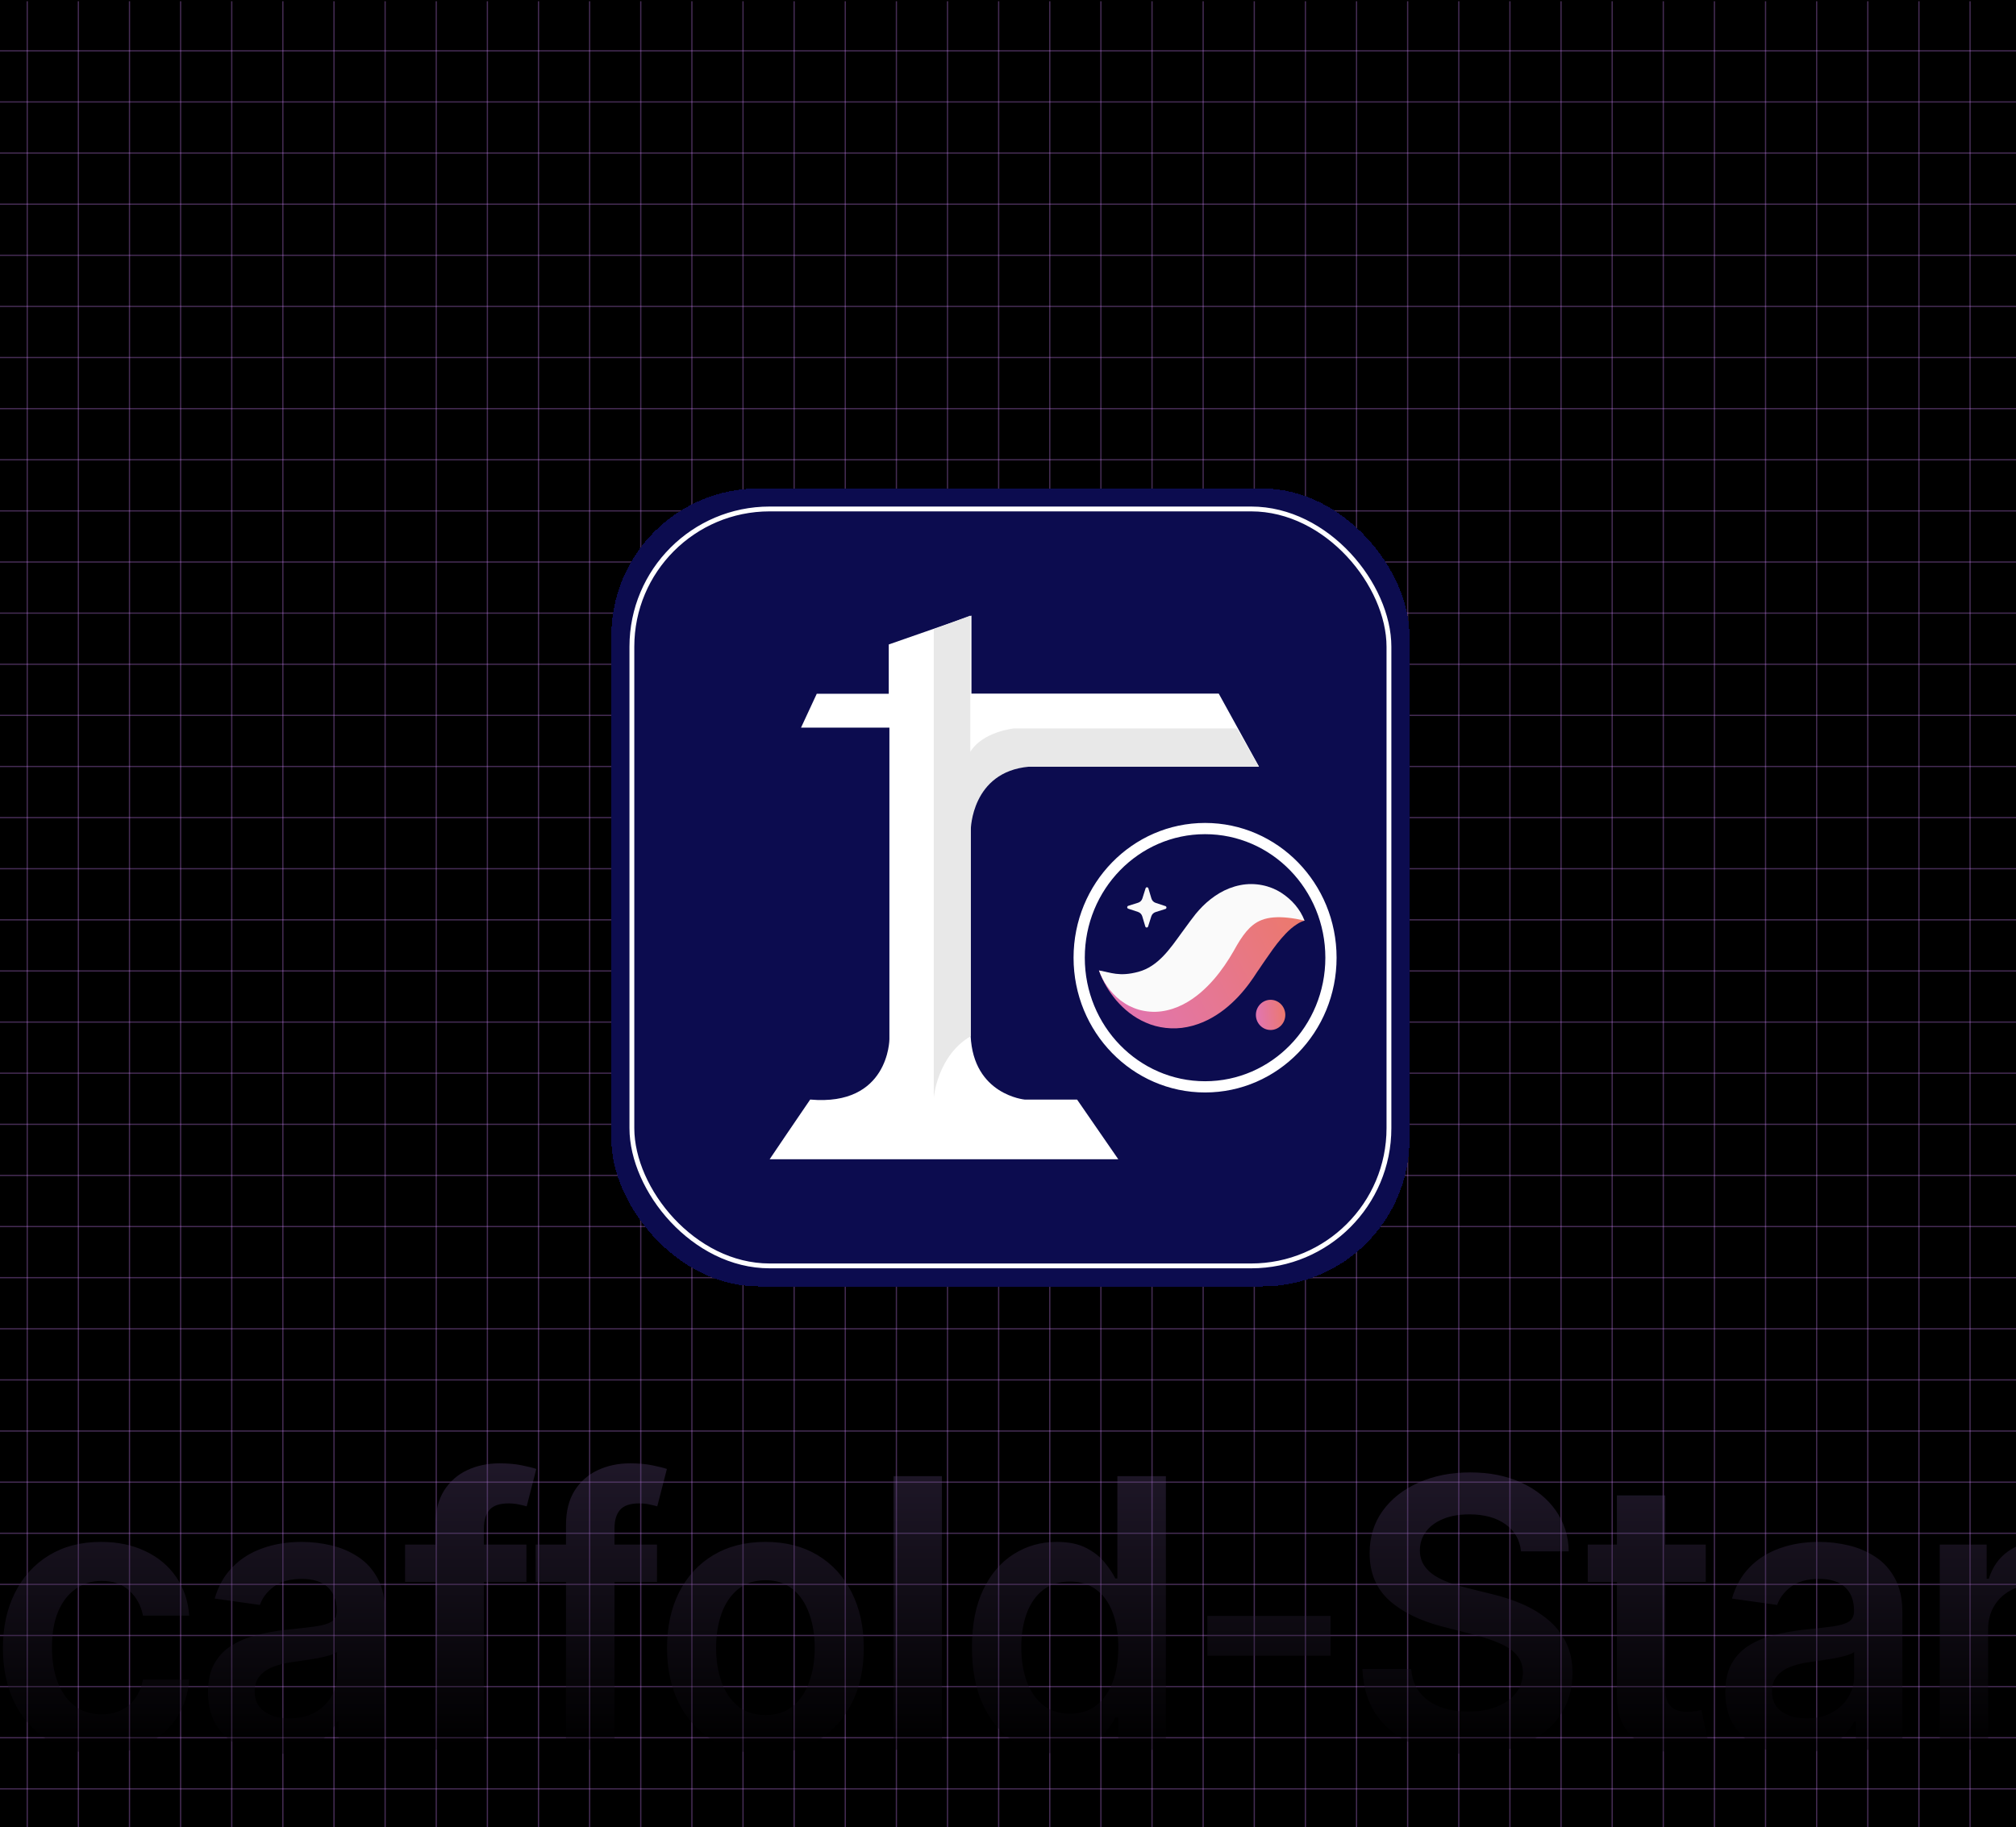 <svg width="417" height="378" viewBox="0 0 417 378" fill="none" xmlns="http://www.w3.org/2000/svg">
<g clip-path="url(#clip0_365_11152)">
<rect width="417" height="378" fill="black"/>
<g clip-path="url(#clip1_365_11152)">
<g clip-path="url(#clip2_365_11152)">
<g clip-path="url(#clip3_365_11152)">
<path d="M464.502 10.384V10.642H-51.371V10.384H464.502Z" fill="#D387FF" fill-opacity="0.33"/>
<path d="M464.502 20.96V21.218H-51.371V20.96H464.502Z" fill="#D387FF" fill-opacity="0.33"/>
<path d="M464.502 31.535V31.793H-51.371V31.535H464.502Z" fill="#D387FF" fill-opacity="0.33"/>
<path d="M5.504 -14.764H5.762V501.109H5.504V-14.764Z" fill="#D387FF" fill-opacity="0.33"/>
<path d="M464.502 42.111V42.368H-51.371V42.111H464.502Z" fill="#D387FF" fill-opacity="0.33"/>
<path d="M16.079 -14.764H16.337V501.109H16.079V-14.764Z" fill="#D387FF" fill-opacity="0.33"/>
<path d="M464.502 52.686V52.944H-51.371V52.686H464.502Z" fill="#D387FF" fill-opacity="0.33"/>
<path d="M26.655 -14.764H26.913V501.109H26.655V-14.764Z" fill="#D387FF" fill-opacity="0.33"/>
<path d="M464.502 63.261V63.519H-51.371V63.261H464.502Z" fill="#D387FF" fill-opacity="0.33"/>
<path d="M37.23 -14.764H37.488V501.109H37.23V-14.764Z" fill="#D387FF" fill-opacity="0.33"/>
<path d="M464.502 73.837V74.095H-51.371V73.837H464.502Z" fill="#D387FF" fill-opacity="0.33"/>
<path d="M47.806 -14.764H48.064V501.109H47.806V-14.764Z" fill="#D387FF" fill-opacity="0.33"/>
<path d="M464.502 84.412V84.67H-51.371V84.412H464.502Z" fill="#D387FF" fill-opacity="0.33"/>
<path d="M58.381 -14.764H58.639V501.109H58.381V-14.764Z" fill="#D387FF" fill-opacity="0.33"/>
<path d="M464.502 94.987V95.245H-51.371V94.987H464.502Z" fill="#D387FF" fill-opacity="0.33"/>
<path d="M68.956 -14.764H69.214V501.109H68.956V-14.764Z" fill="#D387FF" fill-opacity="0.33"/>
<path d="M464.502 105.563V105.821H-51.371V105.563H464.502Z" fill="#D387FF" fill-opacity="0.33"/>
<path d="M79.532 -14.764H79.79V501.109H79.532V-14.764Z" fill="#D387FF" fill-opacity="0.33"/>
<path d="M464.502 116.138V116.396H-51.371V116.138H464.502Z" fill="#D387FF" fill-opacity="0.33"/>
<path d="M90.107 -14.764H90.365V501.109H90.107V-14.764Z" fill="#D387FF" fill-opacity="0.33"/>
<path d="M464.502 126.714V126.972H-51.371V126.714H464.502Z" fill="#D387FF" fill-opacity="0.33"/>
<path d="M100.683 -14.764H100.941V501.109H100.683V-14.764Z" fill="#D387FF" fill-opacity="0.33"/>
<path d="M464.502 137.289V137.547H-51.371V137.289H464.502Z" fill="#D387FF" fill-opacity="0.33"/>
<path d="M111.258 -14.764H111.516V501.109H111.258V-14.764Z" fill="#D387FF" fill-opacity="0.33"/>
<path d="M464.502 147.865V148.122H-51.371V147.865H464.502Z" fill="#D387FF" fill-opacity="0.33"/>
<path d="M121.833 -14.764H122.091V501.109H121.833V-14.764Z" fill="#D387FF" fill-opacity="0.33"/>
<path d="M464.502 158.44V158.698H-51.371V158.44H464.502Z" fill="#D387FF" fill-opacity="0.33"/>
<path d="M132.409 -14.764H132.667V501.109H132.409V-14.764Z" fill="#D387FF" fill-opacity="0.33"/>
<path d="M464.502 169.015V169.273H-51.371V169.015H464.502Z" fill="#D387FF" fill-opacity="0.33"/>
<path d="M142.984 -14.764H143.242V501.109H142.984V-14.764Z" fill="#D387FF" fill-opacity="0.33"/>
<path d="M464.502 179.591V179.849H-51.371V179.591H464.502Z" fill="#D387FF" fill-opacity="0.33"/>
<path d="M153.56 -14.764H153.818V501.109H153.56V-14.764Z" fill="#D387FF" fill-opacity="0.33"/>
<path d="M464.502 190.166V190.424H-51.371V190.166H464.502Z" fill="#D387FF" fill-opacity="0.33"/>
<path d="M164.135 -14.764H164.393V501.109H164.135V-14.764Z" fill="#D387FF" fill-opacity="0.33"/>
<path d="M464.502 200.741V200.999H-51.371V200.741H464.502Z" fill="#D387FF" fill-opacity="0.33"/>
<path d="M174.71 -14.764H174.968V501.109H174.71V-14.764Z" fill="#D387FF" fill-opacity="0.33"/>
<path d="M464.502 211.317V211.575H-51.371V211.317H464.502Z" fill="#D387FF" fill-opacity="0.33"/>
<path d="M185.286 -14.764H185.544V501.109H185.286V-14.764Z" fill="#D387FF" fill-opacity="0.33"/>
<path d="M464.502 221.892V222.15H-51.371V221.892H464.502Z" fill="#D387FF" fill-opacity="0.33"/>
<path d="M195.861 -14.764H196.119V501.109H195.861V-14.764Z" fill="#D387FF" fill-opacity="0.33"/>
<path d="M464.502 232.468V232.725H-51.371V232.468H464.502Z" fill="#D387FF" fill-opacity="0.33"/>
<path d="M206.437 -14.764H206.694V501.109H206.437V-14.764Z" fill="#D387FF" fill-opacity="0.33"/>
<path d="M464.502 243.043V243.301H-51.371V243.043H464.502Z" fill="#D387FF" fill-opacity="0.33"/>
<path d="M217.012 -14.764H217.27V501.109H217.012V-14.764Z" fill="#D387FF" fill-opacity="0.33"/>
<path d="M464.502 253.618V253.876H-51.371V253.618H464.502Z" fill="#D387FF" fill-opacity="0.33"/>
<path d="M227.587 -14.764H227.845V501.109H227.587V-14.764Z" fill="#D387FF" fill-opacity="0.33"/>
<path d="M464.502 264.194V264.452H-51.371V264.194H464.502Z" fill="#D387FF" fill-opacity="0.33"/>
<path d="M238.163 -14.764H238.421V501.109H238.163V-14.764Z" fill="#D387FF" fill-opacity="0.33"/>
<path d="M464.502 274.769V275.027H-51.371V274.769H464.502Z" fill="#D387FF" fill-opacity="0.33"/>
<path d="M248.738 -14.764H248.996V501.109H248.738V-14.764Z" fill="#D387FF" fill-opacity="0.33"/>
<path d="M464.502 285.345V285.603H-51.371V285.345H464.502Z" fill="#D387FF" fill-opacity="0.33"/>
<path d="M259.313 -14.764H259.571V501.109H259.313V-14.764Z" fill="#D387FF" fill-opacity="0.33"/>
<path d="M464.502 295.92V296.178H-51.371V295.92H464.502Z" fill="#D387FF" fill-opacity="0.33"/>
<path d="M269.889 -14.764H270.147V501.109H269.889V-14.764Z" fill="#D387FF" fill-opacity="0.33"/>
<path d="M464.502 306.495V306.753H-51.371V306.495H464.502Z" fill="#D387FF" fill-opacity="0.33"/>
<path d="M280.464 -14.764H280.722V501.109H280.464V-14.764Z" fill="#D387FF" fill-opacity="0.33"/>
<path d="M464.502 317.071V317.329H-51.371V317.071H464.502Z" fill="#D387FF" fill-opacity="0.33"/>
<path d="M291.04 -14.764H291.297V501.109H291.04V-14.764Z" fill="#D387FF" fill-opacity="0.33"/>
<path d="M464.502 327.646V327.904H-51.371V327.646H464.502Z" fill="#D387FF" fill-opacity="0.33"/>
<path d="M301.615 -14.764H301.873V501.109H301.615V-14.764Z" fill="#D387FF" fill-opacity="0.33"/>
<path d="M464.502 338.222V338.48H-51.371V338.222H464.502Z" fill="#D387FF" fill-opacity="0.33"/>
<path d="M312.19 -14.764H312.448V501.109H312.19V-14.764Z" fill="#D387FF" fill-opacity="0.33"/>
<path d="M464.502 348.797V349.055H-51.371V348.797H464.502Z" fill="#D387FF" fill-opacity="0.33"/>
<path d="M322.766 -14.764H323.024V501.109H322.766V-14.764Z" fill="#D387FF" fill-opacity="0.33"/>
<path d="M464.502 359.373V359.63H-51.371V359.373H464.502Z" fill="#D387FF" fill-opacity="0.33"/>
<path d="M333.341 -14.764H333.599V501.109H333.341V-14.764Z" fill="#D387FF" fill-opacity="0.33"/>
<path d="M464.502 369.948V370.206H-51.371V369.948H464.502Z" fill="#D387FF" fill-opacity="0.33"/>
<path d="M343.917 -14.764H344.175V501.109H343.917V-14.764Z" fill="#D387FF" fill-opacity="0.33"/>
<path d="M354.492 -14.764H354.75V501.109H354.492V-14.764Z" fill="#D387FF" fill-opacity="0.33"/>
<path d="M365.067 -14.764H365.325V501.109H365.067V-14.764Z" fill="#D387FF" fill-opacity="0.33"/>
<path d="M375.643 -14.764H375.901V501.109H375.643V-14.764Z" fill="#D387FF" fill-opacity="0.33"/>
<path d="M386.218 -14.764H386.476V501.109H386.218V-14.764Z" fill="#D387FF" fill-opacity="0.33"/>
<path d="M396.794 -14.764H397.052V501.109H396.794V-14.764Z" fill="#D387FF" fill-opacity="0.33"/>
<path d="M407.369 -14.764H407.627V501.109H407.369V-14.764Z" fill="#D387FF" fill-opacity="0.33"/>
</g>
</g>
</g>
<path opacity="0.3" d="M-14.581 320.95C-14.839 318.536 -15.926 316.656 -17.843 315.311C-19.741 313.966 -22.21 313.293 -25.251 313.293C-27.389 313.293 -29.223 313.615 -30.752 314.26C-32.282 314.905 -33.452 315.781 -34.263 316.886C-35.074 317.992 -35.488 319.255 -35.507 320.674C-35.507 321.853 -35.239 322.876 -34.705 323.742C-34.152 324.608 -33.406 325.345 -32.466 325.953C-31.526 326.543 -30.485 327.041 -29.342 327.446C-28.2 327.852 -27.048 328.192 -25.887 328.469L-20.579 329.796C-18.442 330.293 -16.387 330.966 -14.415 331.814C-12.425 332.661 -10.646 333.73 -9.08 335.02C-7.495 336.31 -6.242 337.868 -5.321 339.692C-4.399 341.516 -3.938 343.654 -3.938 346.105C-3.938 349.422 -4.786 352.343 -6.482 354.868C-8.177 357.374 -10.628 359.337 -13.835 360.756C-17.023 362.157 -20.884 362.857 -25.417 362.857C-29.822 362.857 -33.645 362.175 -36.889 360.811C-40.114 359.448 -42.639 357.457 -44.463 354.84C-46.269 352.224 -47.246 349.035 -47.393 345.276H-37.304C-37.156 347.248 -36.548 348.888 -35.479 350.196C-34.41 351.505 -33.019 352.482 -31.305 353.127C-29.573 353.772 -27.638 354.094 -25.5 354.094C-23.27 354.094 -21.317 353.762 -19.64 353.099C-17.944 352.417 -16.617 351.477 -15.659 350.279C-14.701 349.063 -14.212 347.644 -14.194 346.022C-14.212 344.548 -14.645 343.332 -15.493 342.373C-16.341 341.397 -17.529 340.586 -19.059 339.941C-20.57 339.277 -22.339 338.688 -24.367 338.172L-30.807 336.513C-35.47 335.315 -39.156 333.5 -41.865 331.067C-44.555 328.616 -45.901 325.364 -45.901 321.309C-45.901 317.974 -44.998 315.053 -43.191 312.547C-41.367 310.04 -38.888 308.096 -35.756 306.714C-32.623 305.313 -29.075 304.613 -25.113 304.613C-21.096 304.613 -17.576 305.313 -14.553 306.714C-11.513 308.096 -9.126 310.022 -7.394 312.491C-5.661 314.942 -4.768 317.762 -4.712 320.95H-14.581ZM20.948 362.829C16.709 362.829 13.07 361.899 10.029 360.037C7.007 358.176 4.675 355.605 3.035 352.325C1.413 349.026 0.603 345.23 0.603 340.936C0.603 336.624 1.432 332.818 3.09 329.519C4.749 326.202 7.09 323.622 10.112 321.779C13.152 319.918 16.746 318.987 20.893 318.987C24.339 318.987 27.389 319.623 30.043 320.895C32.715 322.148 34.843 323.926 36.428 326.23C38.013 328.515 38.916 331.187 39.137 334.246H29.573C29.186 332.201 28.264 330.496 26.808 329.132C25.371 327.75 23.445 327.059 21.031 327.059C18.985 327.059 17.188 327.612 15.64 328.718C14.092 329.805 12.885 331.371 12.019 333.417C11.171 335.463 10.748 337.914 10.748 340.77C10.748 343.663 11.171 346.151 12.019 348.234C12.867 350.298 14.056 351.892 15.585 353.016C17.133 354.122 18.948 354.675 21.031 354.675C22.505 354.675 23.823 354.398 24.984 353.845C26.163 353.274 27.149 352.454 27.942 351.385C28.734 350.316 29.278 349.017 29.573 347.487H39.137C38.898 350.491 38.013 353.154 36.483 355.476C34.954 357.78 32.871 359.586 30.236 360.894C27.601 362.184 24.505 362.829 20.948 362.829ZM57.237 362.857C54.546 362.857 52.123 362.378 49.967 361.419C47.829 360.443 46.134 359.005 44.88 357.107C43.646 355.209 43.028 352.869 43.028 350.086C43.028 347.69 43.471 345.709 44.355 344.143C45.24 342.576 46.447 341.323 47.977 340.383C49.506 339.443 51.229 338.734 53.146 338.255C55.081 337.757 57.08 337.398 59.144 337.176C61.632 336.918 63.65 336.688 65.198 336.485C66.746 336.264 67.87 335.933 68.571 335.49C69.289 335.03 69.649 334.32 69.649 333.362V333.196C69.649 331.113 69.031 329.501 67.797 328.358C66.562 327.216 64.784 326.644 62.462 326.644C60.011 326.644 58.066 327.179 56.629 328.248C55.21 329.317 54.252 330.579 53.754 332.035L44.41 330.708C45.148 328.128 46.364 325.972 48.059 324.24C49.755 322.489 51.828 321.18 54.279 320.314C56.73 319.43 59.439 318.987 62.406 318.987C64.452 318.987 66.488 319.227 68.515 319.706C70.543 320.185 72.395 320.978 74.072 322.083C75.749 323.171 77.094 324.654 78.108 326.534C79.139 328.414 79.656 330.763 79.656 333.583V362H70.036V356.167H69.704C69.096 357.347 68.239 358.452 67.133 359.484C66.046 360.498 64.673 361.318 63.014 361.945C61.374 362.553 59.448 362.857 57.237 362.857ZM59.835 355.504C61.844 355.504 63.586 355.108 65.06 354.315C66.534 353.504 67.668 352.435 68.46 351.109C69.271 349.782 69.676 348.335 69.676 346.769V341.765C69.363 342.023 68.829 342.263 68.073 342.484C67.336 342.705 66.507 342.899 65.585 343.064C64.664 343.23 63.752 343.378 62.849 343.507C61.946 343.636 61.162 343.746 60.499 343.838C59.006 344.041 57.67 344.373 56.491 344.834C55.311 345.294 54.38 345.939 53.699 346.769C53.017 347.58 52.676 348.63 52.676 349.92C52.676 351.763 53.349 353.154 54.694 354.094C56.039 355.034 57.753 355.504 59.835 355.504ZM108.889 319.54V327.28H83.789V319.54H108.889ZM90.064 362V315.532C90.064 312.675 90.653 310.298 91.833 308.4C93.031 306.502 94.634 305.083 96.643 304.143C98.651 303.203 100.881 302.733 103.332 302.733C105.065 302.733 106.603 302.871 107.949 303.148C109.294 303.424 110.289 303.673 110.934 303.894L108.944 311.634C108.52 311.505 107.986 311.376 107.341 311.247C106.696 311.1 105.977 311.026 105.184 311.026C103.323 311.026 102.005 311.478 101.231 312.381C100.476 313.265 100.098 314.537 100.098 316.195V362H90.064ZM135.896 319.54V327.28H110.797V319.54H135.896ZM117.072 362V315.532C117.072 312.675 117.661 310.298 118.841 308.4C120.039 306.502 121.642 305.083 123.651 304.143C125.659 303.203 127.889 302.733 130.34 302.733C132.073 302.733 133.611 302.871 134.957 303.148C136.302 303.424 137.297 303.673 137.942 303.894L135.952 311.634C135.528 311.505 134.993 311.376 134.348 311.247C133.703 311.1 132.985 311.026 132.192 311.026C130.331 311.026 129.013 311.478 128.239 312.381C127.484 313.265 127.106 314.537 127.106 316.195V362H117.072ZM158.322 362.829C154.176 362.829 150.582 361.917 147.542 360.093C144.501 358.268 142.142 355.716 140.465 352.435C138.806 349.155 137.977 345.322 137.977 340.936C137.977 336.55 138.806 332.708 140.465 329.409C142.142 326.11 144.501 323.548 147.542 321.724C150.582 319.9 154.176 318.987 158.322 318.987C162.469 318.987 166.063 319.9 169.103 321.724C172.144 323.548 174.494 326.11 176.152 329.409C177.829 332.708 178.668 336.55 178.668 340.936C178.668 345.322 177.829 349.155 176.152 352.435C174.494 355.716 172.144 358.268 169.103 360.093C166.063 361.917 162.469 362.829 158.322 362.829ZM158.378 354.813C160.626 354.813 162.506 354.195 164.017 352.961C165.528 351.708 166.652 350.031 167.389 347.93C168.145 345.829 168.523 343.488 168.523 340.908C168.523 338.31 168.145 335.96 167.389 333.859C166.652 331.74 165.528 330.054 164.017 328.801C162.506 327.547 160.626 326.921 158.378 326.921C156.074 326.921 154.158 327.547 152.628 328.801C151.117 330.054 149.983 331.74 149.228 333.859C148.491 335.96 148.122 338.31 148.122 340.908C148.122 343.488 148.491 345.829 149.228 347.93C149.983 350.031 151.117 351.708 152.628 352.961C154.158 354.195 156.074 354.813 158.378 354.813ZM194.833 305.387V362H184.826V305.387H194.833ZM218.544 362.746C215.208 362.746 212.223 361.889 209.588 360.176C206.952 358.462 204.87 355.974 203.34 352.712C201.811 349.45 201.046 345.488 201.046 340.825C201.046 336.108 201.82 332.127 203.368 328.884C204.934 325.622 207.045 323.161 209.698 321.503C212.352 319.826 215.31 318.987 218.572 318.987C221.06 318.987 223.105 319.411 224.708 320.259C226.312 321.088 227.583 322.093 228.523 323.272C229.463 324.433 230.191 325.53 230.707 326.562H231.122V305.387H241.156V362H231.315V355.31H230.707C230.191 356.342 229.445 357.439 228.468 358.6C227.491 359.742 226.201 360.719 224.598 361.53C222.995 362.341 220.977 362.746 218.544 362.746ZM221.336 354.536C223.455 354.536 225.261 353.965 226.754 352.822C228.247 351.661 229.38 350.049 230.154 347.985C230.928 345.921 231.315 343.516 231.315 340.77C231.315 338.024 230.928 335.638 230.154 333.611C229.399 331.583 228.274 330.008 226.782 328.884C225.307 327.759 223.492 327.197 221.336 327.197C219.106 327.197 217.245 327.778 215.752 328.939C214.259 330.1 213.135 331.703 212.38 333.749C211.624 335.794 211.246 338.135 211.246 340.77C211.246 343.424 211.624 345.792 212.38 347.874C213.154 349.938 214.287 351.569 215.78 352.767C217.291 353.947 219.143 354.536 221.336 354.536ZM275.22 334.302V342.539H249.733V334.302H275.22ZM314.619 320.95C314.361 318.536 313.273 316.656 311.357 315.311C309.459 313.966 306.989 313.293 303.949 313.293C301.811 313.293 299.977 313.615 298.448 314.26C296.918 314.905 295.748 315.781 294.937 316.886C294.126 317.992 293.711 319.255 293.693 320.674C293.693 321.853 293.96 322.876 294.495 323.742C295.047 324.608 295.794 325.345 296.734 325.953C297.674 326.543 298.715 327.041 299.857 327.446C301 327.852 302.152 328.192 303.313 328.469L308.62 329.796C310.758 330.293 312.813 330.966 314.785 331.814C316.775 332.661 318.553 333.73 320.12 335.02C321.705 336.31 322.958 337.868 323.879 339.692C324.801 341.516 325.261 343.654 325.261 346.105C325.261 349.422 324.414 352.343 322.718 354.868C321.023 357.374 318.572 359.337 315.365 360.756C312.177 362.157 308.316 362.857 303.783 362.857C299.378 362.857 295.554 362.175 292.311 360.811C289.086 359.448 286.561 357.457 284.737 354.84C282.931 352.224 281.954 349.035 281.806 345.276H291.896C292.044 347.248 292.652 348.888 293.721 350.196C294.789 351.505 296.181 352.482 297.895 353.127C299.627 353.772 301.562 354.094 303.7 354.094C305.93 354.094 307.883 353.762 309.56 353.099C311.255 352.417 312.582 351.477 313.541 350.279C314.499 349.063 314.987 347.644 315.006 346.022C314.987 344.548 314.554 343.332 313.707 342.373C312.859 341.397 311.67 340.586 310.141 339.941C308.629 339.277 306.86 338.688 304.833 338.172L298.392 336.513C293.73 335.315 290.044 333.5 287.335 331.067C284.644 328.616 283.299 325.364 283.299 321.309C283.299 317.974 284.202 315.053 286.008 312.547C287.833 310.04 290.311 308.096 293.444 306.714C296.577 305.313 300.125 304.613 304.087 304.613C308.104 304.613 311.624 305.313 314.646 306.714C317.687 308.096 320.074 310.022 321.806 312.491C323.538 314.942 324.432 317.762 324.487 320.95H314.619ZM352.829 319.54V327.28H328.42V319.54H352.829ZM334.446 309.368H344.453V349.229C344.453 350.574 344.656 351.606 345.061 352.325C345.485 353.025 346.038 353.504 346.72 353.762C347.402 354.02 348.157 354.149 348.987 354.149C349.613 354.149 350.184 354.103 350.7 354.011C351.235 353.919 351.64 353.836 351.917 353.762L353.603 361.585C353.069 361.77 352.304 361.972 351.309 362.194C350.332 362.415 349.134 362.544 347.715 362.581C345.209 362.654 342.951 362.276 340.942 361.447C338.934 360.599 337.34 359.291 336.16 357.522C334.999 355.753 334.428 353.541 334.446 350.887V309.368ZM371.081 362.857C368.39 362.857 365.967 362.378 363.811 361.419C361.673 360.443 359.978 359.005 358.724 357.107C357.49 355.209 356.872 352.869 356.872 350.086C356.872 347.69 357.315 345.709 358.199 344.143C359.084 342.576 360.291 341.323 361.82 340.383C363.35 339.443 365.073 338.734 366.99 338.255C368.925 337.757 370.924 337.398 372.988 337.176C375.476 336.918 377.494 336.688 379.042 336.485C380.59 336.264 381.714 335.933 382.415 335.49C383.133 335.03 383.493 334.32 383.493 333.362V333.196C383.493 331.113 382.875 329.501 381.641 328.358C380.406 327.216 378.627 326.644 376.305 326.644C373.854 326.644 371.91 327.179 370.473 328.248C369.054 329.317 368.095 330.579 367.598 332.035L358.254 330.708C358.992 328.128 360.208 325.972 361.903 324.24C363.599 322.489 365.672 321.18 368.123 320.314C370.574 319.43 373.283 318.987 376.25 318.987C378.296 318.987 380.332 319.227 382.359 319.706C384.386 320.185 386.239 320.978 387.916 322.083C389.593 323.171 390.938 324.654 391.951 326.534C392.983 328.414 393.499 330.763 393.499 333.583V362H383.88V356.167H383.548C382.94 357.347 382.083 358.452 380.977 359.484C379.89 360.498 378.517 361.318 376.858 361.945C375.218 362.553 373.292 362.857 371.081 362.857ZM373.679 355.504C375.688 355.504 377.43 355.108 378.904 354.315C380.378 353.504 381.512 352.435 382.304 351.109C383.115 349.782 383.52 348.335 383.52 346.769V341.765C383.207 342.023 382.673 342.263 381.917 342.484C381.18 342.705 380.351 342.899 379.429 343.064C378.508 343.23 377.595 343.378 376.692 343.507C375.789 343.636 375.006 343.746 374.343 343.838C372.85 344.041 371.514 344.373 370.335 344.834C369.155 345.294 368.224 345.939 367.543 346.769C366.861 347.58 366.52 348.63 366.52 349.92C366.52 351.763 367.192 353.154 368.538 354.094C369.883 355.034 371.597 355.504 373.679 355.504ZM401.226 362V319.54H410.929V326.617H411.371C412.145 324.166 413.472 322.277 415.352 320.95C417.25 319.605 419.415 318.932 421.848 318.932C422.401 318.932 423.018 318.96 423.7 319.015C424.4 319.052 424.981 319.116 425.442 319.208V328.414C425.018 328.266 424.345 328.137 423.424 328.027C422.521 327.898 421.645 327.833 420.798 327.833C418.973 327.833 417.333 328.229 415.877 329.022C414.44 329.796 413.306 330.874 412.477 332.256C411.648 333.638 411.233 335.232 411.233 337.038V362H401.226ZM438.877 348.676L438.849 336.596H440.452L455.711 319.54H467.404L448.635 340.438H446.561L438.877 348.676ZM429.754 362V305.387H439.761V362H429.754ZM456.402 362L442.581 342.677L449.326 335.628L468.372 362H456.402Z" fill="url(#paint0_linear_365_11152)"/>
<g filter="url(#filter0_d_365_11152)">
<rect x="126.46" y="97.049" width="165.079" height="165.083" rx="30.452" fill="#0C0C4F" shape-rendering="crispEdges"/>
<rect x="130.702" y="101.293" width="156.595" height="156.595" rx="28.5" stroke="white"/>
<g clip-path="url(#clip4_365_11152)">
<path d="M159.198 235.826H231.311L222.792 223.483H211.992C211.992 223.483 201.309 222.536 200.773 210.26V166.389C200.773 166.389 201.903 154.582 212.869 154.582H260.408L252.09 139.489H200.941V123.355L183.835 129.326V139.522H168.943L165.689 146.532H183.969V210.997C183.969 210.997 183.885 224.933 167.584 223.474C166.074 225.638 159.198 235.826 159.198 235.826Z" fill="white"/>
<path d="M193.147 223.105C193.147 223.105 193.863 214.385 200.806 210.36V167.629C200.806 167.629 200.924 155.689 212.822 154.615H260.408L255.846 146.699H209.694C209.694 146.699 203.255 147.37 200.705 151.529V123.355L193.147 126.173V223.106V223.105Z" fill="#E8E8E8"/>
</g>
<path d="M223.222 194.13C223.222 208.886 234.881 220.848 249.263 220.848C263.645 220.848 275.304 208.885 275.304 194.13C275.304 179.374 263.645 167.412 249.263 167.412C234.881 167.412 223.222 179.374 223.222 194.13Z" fill="#0C0C4F" stroke="white" stroke-width="2.323"/>
<path fill-rule="evenodd" clip-rule="evenodd" d="M237.478 187.672L238.138 185.581C238.272 185.156 238.599 184.825 239.015 184.694L241.062 184.048C241.346 183.96 241.348 183.549 241.067 183.456L239.028 182.779C238.615 182.642 238.293 182.306 238.165 181.879L237.536 179.779C237.449 179.488 237.049 179.485 236.958 179.775L236.299 181.865C236.165 182.29 235.838 182.62 235.422 182.752L233.374 183.397C233.091 183.487 233.087 183.896 233.369 183.99L235.408 184.666C235.821 184.804 236.144 185.14 236.272 185.567L236.901 187.667C236.987 187.958 237.387 187.961 237.478 187.672Z" fill="#FAFAFA"/>
<path fill-rule="evenodd" clip-rule="evenodd" d="M269.841 186.455C268.997 185.486 267.68 184.941 266.399 184.717C265.108 184.503 263.755 184.523 262.48 184.755C259.902 185.202 257.559 186.298 255.516 187.649C254.455 188.313 253.55 189.08 252.612 189.862C252.161 190.257 251.749 190.678 251.32 191.093L250.148 192.289C248.875 193.655 247.62 194.899 246.405 195.93C245.186 196.956 244.046 197.736 242.923 198.28C241.8 198.827 240.598 199.149 239.033 199.2C237.481 199.257 235.645 198.969 233.68 198.495C231.706 198.022 229.632 197.349 227.315 196.77C228.123 199.071 229.341 201.105 230.904 202.964C232.486 204.791 234.461 206.456 236.997 207.551C239.498 208.671 242.64 209.073 245.578 208.466C248.524 207.884 251.109 206.486 253.198 204.868C255.293 203.234 256.988 201.373 258.417 199.438C258.811 198.903 259.02 198.604 259.305 198.186L260.094 196.987C260.643 196.246 261.142 195.401 261.684 194.666C262.748 193.127 263.797 191.59 265.016 190.174C265.63 189.456 266.277 188.769 267.04 188.108C267.421 187.786 267.833 187.471 268.289 187.187C268.751 186.88 269.24 186.64 269.841 186.455Z" fill="url(#paint1_linear_365_11152)"/>
<path fill-rule="evenodd" clip-rule="evenodd" d="M269.841 186.454C268.935 184.107 267.249 182.13 264.986 180.672C262.737 179.23 259.614 178.494 256.518 179.121C254.989 179.425 253.507 180.009 252.208 180.787C250.913 181.562 249.754 182.495 248.75 183.495C248.248 183.997 247.793 184.521 247.342 185.048L246.17 186.58L244.361 189.047C242.054 192.22 239.57 195.94 235.494 197.042C231.493 198.124 229.757 197.166 227.315 196.77C227.761 197.953 228.315 199.101 229.064 200.112C229.8 201.143 230.67 202.111 231.75 202.942C232.297 203.34 232.873 203.734 233.514 204.068C234.151 204.39 234.838 204.674 235.572 204.887C237.032 205.298 238.675 205.442 240.266 205.221C241.858 205.003 243.38 204.485 244.71 203.798C246.049 203.117 247.217 202.288 248.259 201.413C250.33 199.647 251.942 197.697 253.303 195.726C253.987 194.74 254.609 193.736 255.184 192.731L255.86 191.535C256.067 191.186 256.276 190.834 256.488 190.507C257.346 189.19 258.184 188.135 259.202 187.343C260.206 186.53 261.605 185.93 263.473 185.791C265.334 185.649 267.482 185.91 269.841 186.454Z" fill="#FAFAFA"/>
<path fill-rule="evenodd" clip-rule="evenodd" d="M259.774 205.961C259.774 207.686 261.138 209.084 262.818 209.084C264.499 209.084 265.86 207.686 265.86 205.961C265.86 204.237 264.499 202.839 262.818 202.839C261.138 202.839 259.774 204.237 259.774 205.961Z" fill="url(#paint2_linear_365_11152)"/>
</g>
</g>
<defs>
<filter id="filter0_d_365_11152" x="54.06" y="28.649" width="309.879" height="309.883" filterUnits="userSpaceOnUse" color-interpolation-filters="sRGB">
<feFlood flood-opacity="0" result="BackgroundImageFix"/>
<feColorMatrix in="SourceAlpha" type="matrix" values="0 0 0 0 0 0 0 0 0 0 0 0 0 0 0 0 0 0 127 0" result="hardAlpha"/>
<feOffset dy="4"/>
<feGaussianBlur stdDeviation="36.2"/>
<feComposite in2="hardAlpha" operator="out"/>
<feColorMatrix type="matrix" values="0 0 0 0 0.303 0 0 0 0 0.361 0 0 0 0 1 0 0 0 0.59 0"/>
<feBlend mode="normal" in2="BackgroundImageFix" result="effect1_dropShadow_365_11152"/>
<feBlend mode="normal" in="SourceGraphic" in2="effect1_dropShadow_365_11152" result="shape"/>
</filter>
<linearGradient id="paint0_linear_365_11152" x1="209" y1="289" x2="209" y2="378" gradientUnits="userSpaceOnUse">
<stop stop-color="#7F60A6"/>
<stop offset="0.811"/>
</linearGradient>
<linearGradient id="paint1_linear_365_11152" x1="269.614" y1="185.631" x2="231.737" y2="206.143" gradientUnits="userSpaceOnUse">
<stop stop-color="#EC796B"/>
<stop offset="1" stop-color="#E175B1"/>
</linearGradient>
<linearGradient id="paint2_linear_365_11152" x1="265.858" y1="203.771" x2="259.767" y2="204.399" gradientUnits="userSpaceOnUse">
<stop stop-color="#EC796B"/>
<stop offset="1" stop-color="#E175B1"/>
</linearGradient>
<clipPath id="clip0_365_11152">
<rect width="417" height="378" fill="white"/>
</clipPath>
<clipPath id="clip1_365_11152">
<rect width="520" height="485.908" fill="white" transform="translate(-51.5 0.26)"/>
</clipPath>
<clipPath id="clip2_365_11152">
<rect width="520" height="485.824" fill="white" transform="translate(-51.5 0.26)"/>
</clipPath>
<clipPath id="clip3_365_11152">
<rect width="520" height="515.873" fill="white" transform="translate(-51.5 -14.764)"/>
</clipPath>
<clipPath id="clip4_365_11152">
<rect width="101.209" height="112.471" fill="white" transform="translate(159.198 123.355)"/>
</clipPath>
</defs>
</svg>
